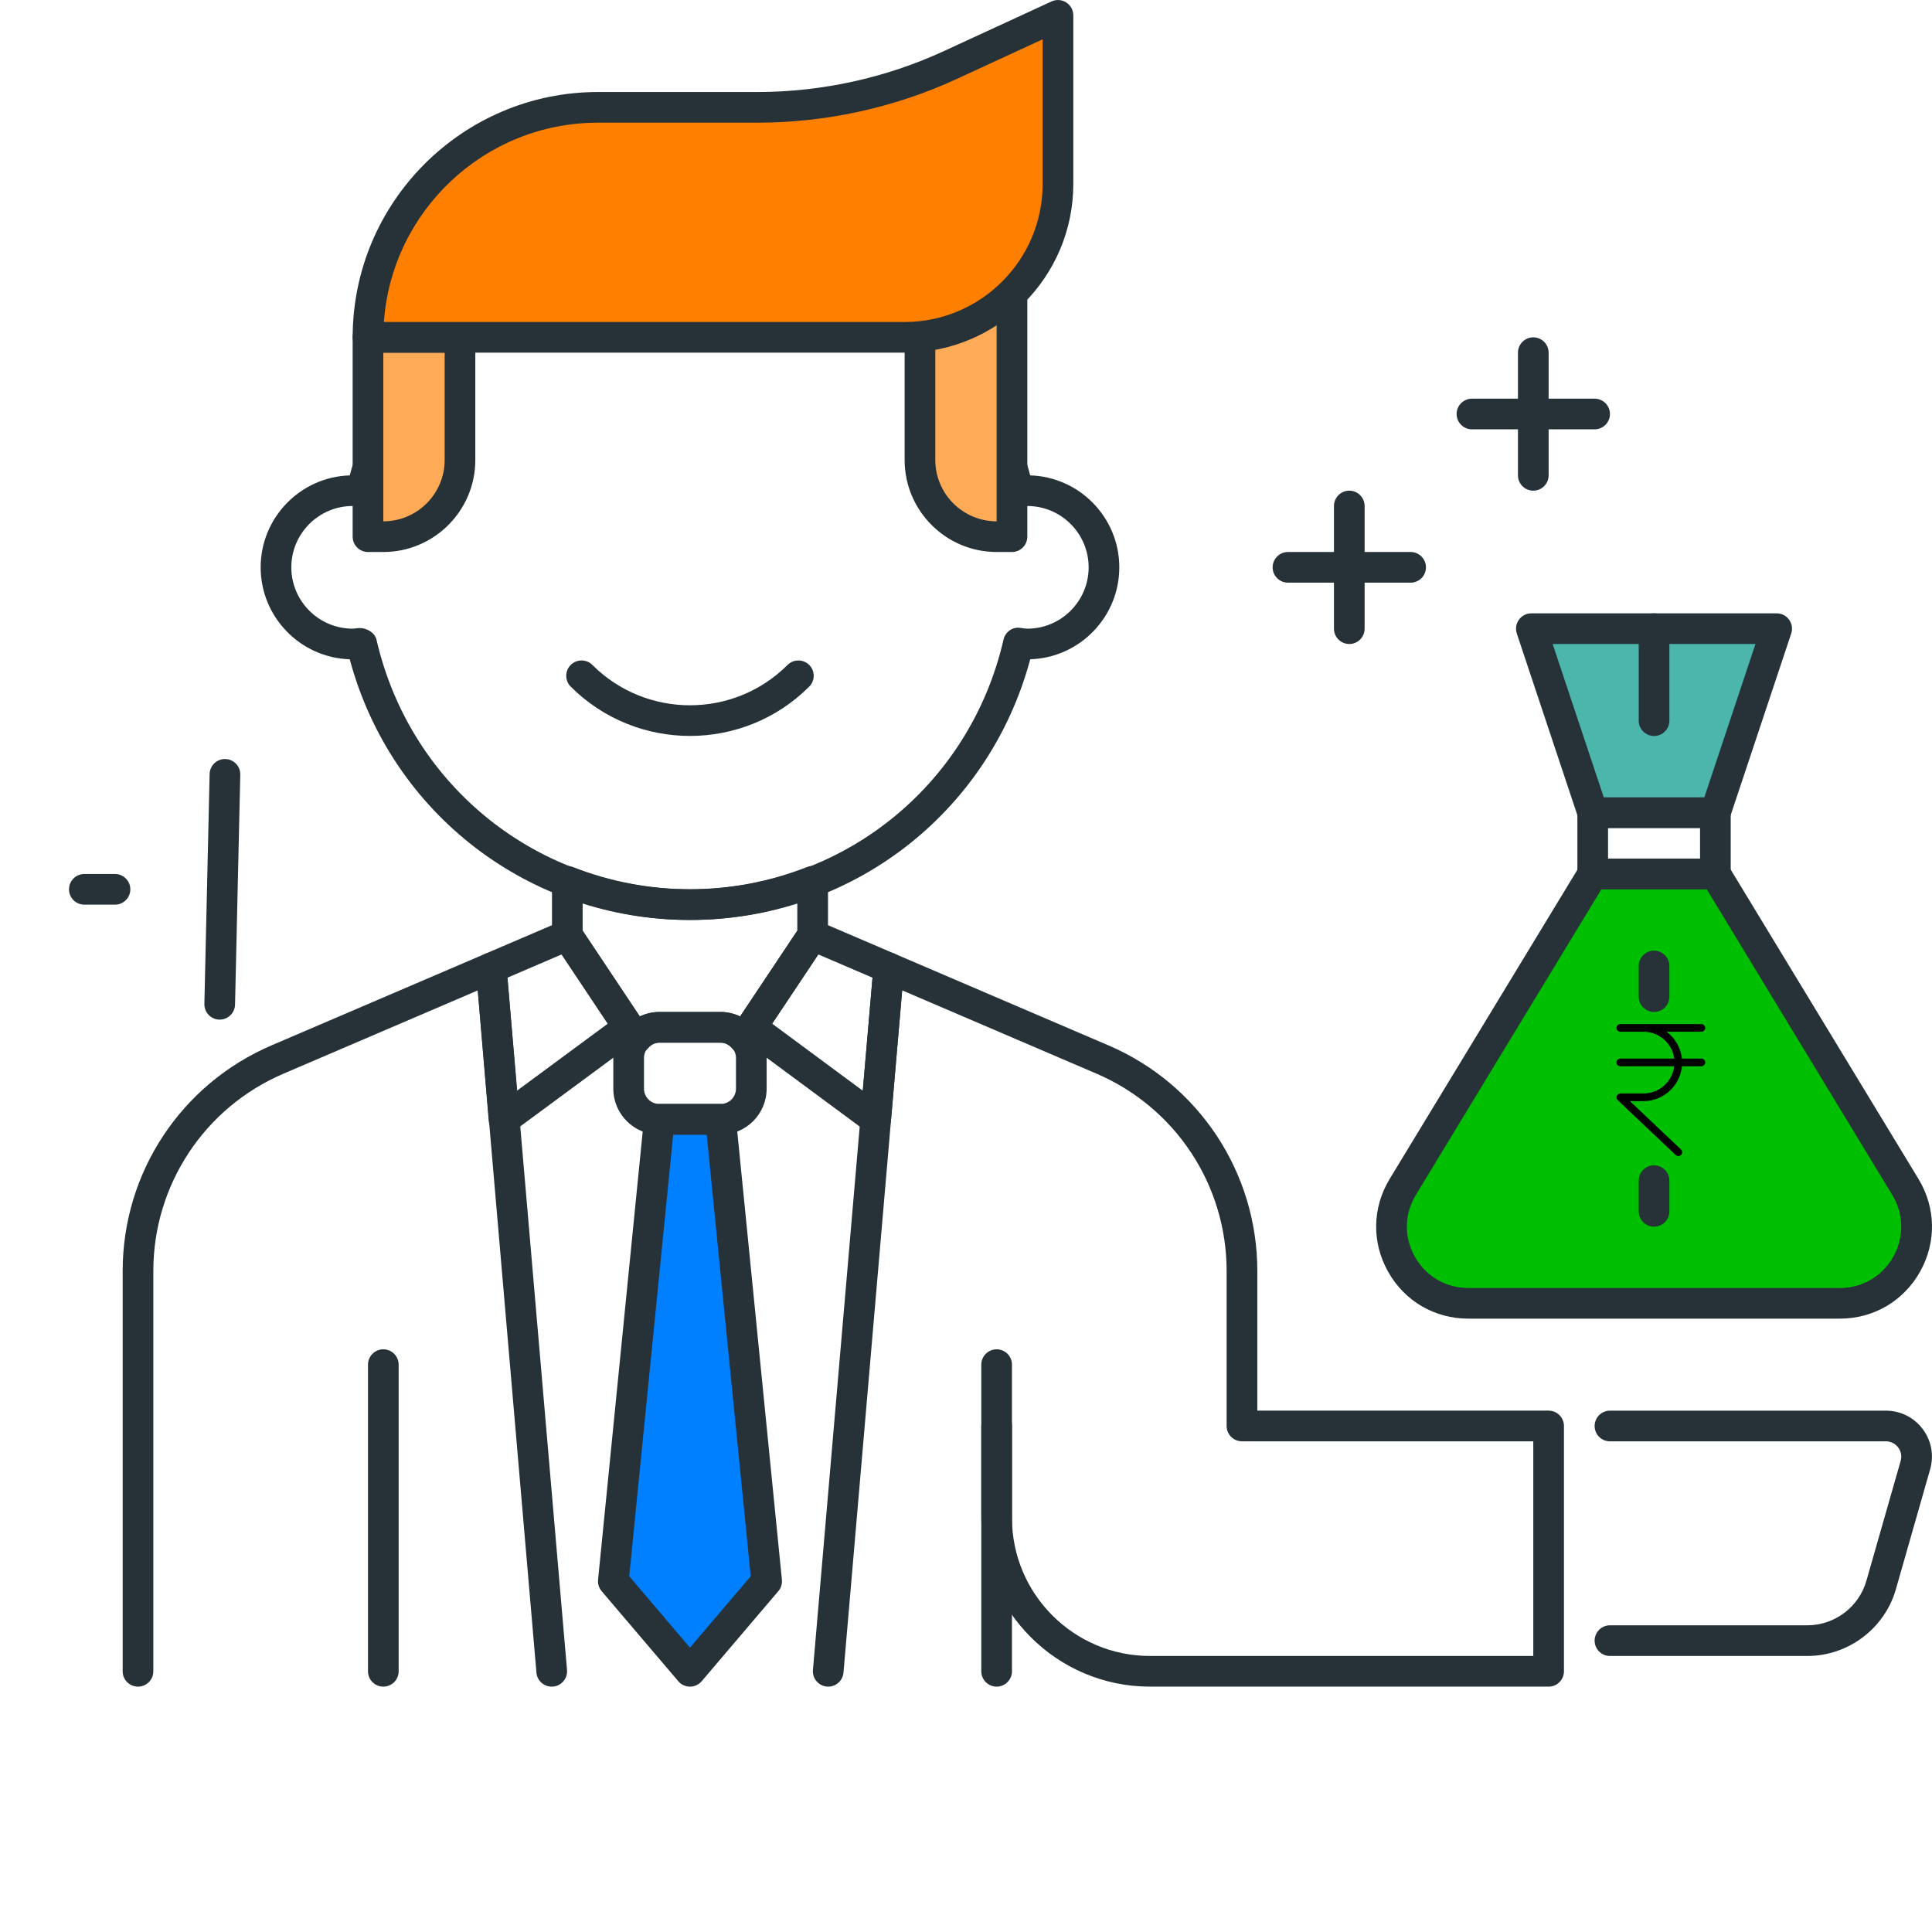 <svg width="504.015" height="504" xmlns="http://www.w3.org/2000/svg">

 <g>
  <title>background</title>
  <rect fill="none" id="canvas_background" height="402" width="582" y="-1" x="-1"/>
 </g>
 <g>
  <title>Layer 1</title>
  <path id="svg_1" fill="#263238" d="m143.922,440.004c-2.059,0 -3.801,-1.566 -3.977,-3.656l-15.305,-177.973l-50.695,21.727c-20.625,8.832 -33.945,29.047 -33.945,51.465l0,104.438c0,2.211 -1.793,4 -4,4s-4,-1.789 -4,-4l0,-104.438c0,-25.633 15.223,-48.723 38.793,-58.832l55.781,-23.906c1.18,-0.496 2.539,-0.406 3.633,0.25c1.105,0.656 1.824,1.809 1.93,3.086l15.785,183.496c0.184,2.199 -1.441,4.145 -3.641,4.328c-0.121,0.008 -0.242,0.016 -0.359,0.016zm0,0"/>
  <path id="svg_2" fill="#263238" d="m216.07,440.004c-0.117,0 -0.23,-0.008 -0.352,-0.016c-2.199,-0.184 -3.832,-2.129 -3.641,-4.328l15.793,-183.496c0.113,-1.277 0.832,-2.43 1.93,-3.086c1.102,-0.648 2.457,-0.746 3.633,-0.25l55.781,23.906c23.562,10.109 38.793,33.191 38.793,58.832l0,36.438l75.992,0c2.207,0 4,1.793 4,4l0,64c0,2.211 -1.793,4 -4,4l-104,0c-24.258,0 -44,-19.742 -44,-44l0,-24c0,-2.207 1.793,-4 4,-4s4,1.793 4,4l0,24c0,19.848 16.152,36 36,36l100,0l0,-56l-76,0c-2.207,0 -4,-1.789 -4,-4l0,-40.438c0,-22.426 -13.32,-42.633 -33.945,-51.473l-50.695,-21.73l-15.312,177.977c-0.184,2.098 -1.926,3.664 -3.977,3.664zm0,0"/>
  <path id="svg_3" fill="#263238" d="m471.512,432.004l-51.512,0c-2.207,0 -4,-1.789 -4,-4c0,-2.207 1.793,-4 4,-4l51.512,0c7.105,0 13.434,-4.773 15.383,-11.598l8.945,-31.297c0.344,-1.215 0.113,-2.496 -0.656,-3.504c-0.758,-1.016 -1.926,-1.594 -3.191,-1.594l-71.992,0c-2.207,0 -4,-1.789 -4,-4c0,-2.207 1.793,-4 4,-4l71.992,0c3.809,0 7.297,1.746 9.582,4.777c2.289,3.031 3,6.863 1.953,10.527l-8.941,31.297c-2.922,10.23 -12.418,17.391 -23.074,17.391zm0,0"/>
  <path id="svg_4" fill="#00bf00" d="m479.969,340.004l-96.922,0c-15.59,0 -25.191,-17.047 -17.094,-30.375l49.559,-81.625l32,0l49.551,81.625c8.098,13.328 -1.504,30.375 -17.094,30.375z"/>
  <path id="svg_5" fill="#263238" d="m479.969,344.004l-96.922,0c-8.789,0 -16.605,-4.566 -20.91,-12.223c-4.312,-7.656 -4.16,-16.711 0.398,-24.223l49.555,-81.625c0.727,-1.191 2.023,-1.922 3.422,-1.922l32,0c1.398,0 2.695,0.73 3.426,1.922l49.551,81.625c4.551,7.512 4.711,16.566 0.398,24.223s-12.125,12.223 -20.918,12.223zm-62.207,-112l-48.387,79.707c-3.047,5.008 -3.145,11.039 -0.27,16.148c2.871,5.105 8.086,8.152 13.941,8.152l96.922,0c5.855,0 11.07,-3.047 13.941,-8.152c2.867,-5.109 2.777,-11.141 -0.27,-16.148l-48.383,-79.707l-27.496,0zm0,0"/>
  <path id="svg_6" fill="#263238" d="m447.504,232.004l-32,0c-2.207,0 -4,-1.789 -4,-4l0,-16c0,-2.207 1.793,-4 4,-4l32,0c2.207,0 4,1.793 4,4l0,16c0,2.211 -1.785,4 -4,4zm-28,-8l24,0l0,-8l-24,0l0,8zm0,0"/>
  <path id="svg_8" fill="#263238" d="m431.504,264.004c-2.207,0 -4,-1.789 -4,-4l0,-8c0,-2.207 1.793,-4 4,-4c2.207,0 4,1.793 4,4l0,8c0,2.211 -1.785,4 -4,4zm0,0"/>
  <path id="svg_9" fill="#263238" d="m431.504,320.004c-2.207,0 -4,-1.789 -4,-4l0,-8c0,-2.207 1.793,-4 4,-4c2.207,0 4,1.793 4,4l0,8c0,2.211 -1.785,4 -4,4zm0,0"/>
  <path id="svg_10" fill="#4db6ac" d="m447.512,212.004l-32,0l-16,-48l64,0l-16,48zm0,0"/>
  <path id="svg_11" fill="#263238" d="m447.504,216.004l-32,0c-1.719,0 -3.246,-1.102 -3.801,-2.734l-16,-48c-0.406,-1.215 -0.199,-2.559 0.555,-3.602c0.75,-1.047 1.949,-1.664 3.238,-1.664l64,0c1.289,0 2.496,0.617 3.238,1.664c0.762,1.043 0.961,2.387 0.555,3.602l-16,48c-0.527,1.633 -2.066,2.734 -3.785,2.734zm-29.113,-8l26.234,0l13.336,-40l-52.906,0l13.336,40zm0,0"/>
  <path id="svg_12" fill="#263238" d="m431.504,192.004c-2.207,0 -4,-1.789 -4,-4l0,-24c0,-2.207 1.793,-4 4,-4c2.207,0 4,1.793 4,4l0,24c0,2.211 -1.785,4 -4,4zm0,0"/>
  <path id="svg_13" fill="#263238" d="m180,240.004c-41.953,0 -77.969,-27.797 -88.762,-68.016c-12.879,-0.398 -23.238,-11.008 -23.238,-23.984c0,-12.977 10.359,-23.582 23.238,-23.984c10.793,-40.215 46.809,-68.016 88.762,-68.016s77.969,27.801 88.762,68.016c12.879,0.402 23.238,11.008 23.238,23.984c0,12.977 -10.359,23.586 -23.238,23.984c-10.793,40.219 -46.809,68.016 -88.762,68.016zm-86.207,-76.168c1.91,0 4,1.203 4.422,3.035c8.809,38.352 42.441,65.133 81.785,65.133s72.977,-26.781 81.793,-65.133c0.453,-1.984 2.254,-3.371 4.383,-3.074c1.031,0.145 1.426,0.207 1.824,0.207c8.824,0 16,-7.176 16,-16c0,-8.824 -7.176,-16 -16,-16c-0.367,0 -0.727,0.066 -1.078,0.113c-2.027,0.273 -4.664,-0.953 -5.137,-2.977c-8.809,-38.352 -42.441,-65.137 -81.785,-65.137s-72.977,26.785 -81.793,65.137c-0.453,1.977 -2.352,3.289 -4.344,3.082c-1.129,-0.152 -1.488,-0.219 -1.863,-0.219c-8.824,0 -16,7.176 -16,16c0,8.824 7.176,16 16,16c0.406,0 0.809,-0.07 1.191,-0.125c0.199,-0.027 0.395,-0.043 0.602,-0.043zm0,0"/>
  <path id="svg_14" fill="#ffaa56" d="m100,140.004l-4,0l0,-52l24,0l0,32c0,11.051 -8.953,20 -20,20zm0,0"/>
  <path id="svg_15" fill="#263238" d="m100,144.004l-4,0c-2.207,0 -4,-1.789 -4,-4l0,-52c0,-2.207 1.793,-4 4,-4l24,0c2.207,0 4,1.793 4,4l0,32c0,13.234 -10.77,24 -24,24zm0,-8l0.078,0l-0.078,0zm0,-44l0,44c8.824,0 16,-7.176 16,-16l0,-28l-16,0zm0,0"/>
  <path id="svg_16" fill="#ffaa56" d="m240,87.605l0,32.398c0,11.051 8.953,20 20,20l4,0l0,-63.48c-6.312,6.203 -14.703,10.145 -24,11.082zm0,0"/>
  <path id="svg_17" fill="#263238" d="m264,144.004l-4,0c-13.23,0 -24,-10.766 -24,-24l0,-32.398c0,-2.055 1.551,-3.777 3.602,-3.977c8.23,-0.832 15.902,-4.367 21.59,-9.953c1.16,-1.133 2.871,-1.461 4.352,-0.832c1.488,0.625 2.457,2.074 2.457,3.68l0,63.48c0,2.211 -1.793,4 -4,4zm-20,-52.926l0,28.926c0,8.824 7.176,16 16,16l0,-51.207c-4.816,3.082 -10.258,5.23 -16,6.281zm0,0"/>
  <path id="svg_18" fill="#263238" d="m180,191.988c-11.266,0 -22.527,-4.285 -31.113,-12.863c-1.559,-1.559 -1.559,-4.098 0,-5.656c1.562,-1.559 4.098,-1.559 5.656,0c14.031,14.031 36.871,14.031 50.906,0c1.559,-1.559 4.094,-1.559 5.656,0c1.559,1.559 1.559,4.098 0,5.656c-8.578,8.578 -19.84,12.863 -31.105,12.863zm0,0"/>
  <path id="svg_19" fill="#ff7f00" d="m236,88.004l-140,0c0,-33.133 26.863,-60 60,-60l41.641,0c17.367,0 34.52,-3.766 50.289,-11.047l28.07,-12.953l0,44c0,22.098 -17.91,40 -40,40zm0,0"/>
  <path id="svg_20" fill="#263238" d="m236,92.004l-140,0c-2.207,0 -4,-1.789 -4,-4c0,-35.285 28.711,-64 64,-64l41.641,0c16.68,0 33.488,-3.695 48.605,-10.68l28.074,-12.949c1.246,-0.562 2.688,-0.48 3.832,0.262c1.152,0.738 1.848,2 1.848,3.367l0,44c0,24.258 -19.742,44 -44,44zm-135.855,-8l135.855,0c19.848,0 36,-16.152 36,-36l0,-37.75l-22.391,10.336c-16.168,7.473 -34.137,11.414 -51.969,11.414l-41.641,0c-29.527,0 -53.801,22.984 -55.855,52zm0,0"/>
  <path id="svg_21" fill="#007fff" d="m200,412.508l-20,23.496l-20,-23.496l12,-120.504l16,0l12,120.504zm0,0"/>
  <g id="svg_22" fill="#263238">
   <path id="svg_23" d="m180,440.004c-1.168,0 -2.289,-0.512 -3.047,-1.406l-20,-23.504c-0.707,-0.832 -1.043,-1.906 -0.93,-2.992l12,-120.496c0.199,-2.047 1.922,-3.602 3.977,-3.602l16,0c2.055,0 3.777,1.555 3.977,3.602l12,120.496c0.113,1.086 -0.223,2.168 -0.93,2.992l-20,23.504c-0.758,0.895 -1.879,1.406 -3.047,1.406zm-15.848,-28.797l15.848,18.629l15.848,-18.621l-11.48,-115.203l-8.75,0l-11.465,115.195zm0,0"/>
   <path id="svg_24" d="m100,440.004c-2.207,0 -4,-1.789 -4,-4l0,-80c0,-2.207 1.793,-4 4,-4s4,1.793 4,4l0,80c0,2.211 -1.793,4 -4,4zm0,0"/>
   <path id="svg_25" d="m260,440.004c-2.207,0 -4,-1.789 -4,-4l0,-80c0,-2.207 1.793,-4 4,-4s4,1.793 4,4l0,80c0,2.211 -1.793,4 -4,4zm0,0"/>
   <path id="svg_26" d="m131.48,296.004c-0.559,0 -1.129,-0.117 -1.648,-0.359c-1.32,-0.59 -2.215,-1.855 -2.336,-3.305l-3.328,-39.496c-0.152,-1.719 0.832,-3.336 2.406,-4.016l19.852,-8.504c1.789,-0.742 3.84,-0.145 4.902,1.465l16,24c1.184,1.777 0.77,4.168 -0.953,5.441l-32.52,24c-0.703,0.512 -1.535,0.773 -2.375,0.773zm0.895,-40.949l2.488,29.488l23.695,-17.488l-12.039,-18.066l-14.145,6.066zm0,0"/>
   <path id="svg_27" d="m228.457,296.004c-0.84,0 -1.68,-0.262 -2.379,-0.781l-32.453,-24c-1.723,-1.273 -2.137,-3.664 -0.953,-5.441l16,-24c1.07,-1.602 3.121,-2.207 4.902,-1.465l19.852,8.504c1.582,0.68 2.551,2.305 2.406,4.023l-3.398,39.496c-0.129,1.449 -1.02,2.707 -2.336,3.305c-0.531,0.242 -1.082,0.359 -1.641,0.359zm-27.016,-28.949l23.637,17.488l2.539,-29.488l-14.137,-6.066l-12.039,18.066zm0,0"/>
   <path id="svg_28" d="m188,296.004l-16,0c-6.617,0 -12,-5.383 -12,-12l0,-8c0,-6.613 5.383,-12 12,-12l16,0c6.617,0 12,5.387 12,12l0,8c0,6.617 -5.383,12 -12,12zm-16,-24c-2.199,0 -4,1.801 -4,4l0,8c0,2.203 1.801,4 4,4l16,0c2.199,0 4,-1.797 4,-4l0,-8c0,-2.199 -1.801,-4 -4,-4l-16,0zm0,0"/>
   <path id="svg_29" d="m165.953,274.934c-0.074,0 -0.152,0 -0.219,-0.008c-1.254,-0.074 -2.414,-0.73 -3.109,-1.777l-17.953,-26.926c-0.441,-0.656 -0.672,-1.426 -0.672,-2.219l0,-14.086c0,-1.32 0.656,-2.562 1.754,-3.305c1.094,-0.754 2.492,-0.887 3.711,-0.426c19.656,7.723 41.422,7.723 61.078,0c1.219,-0.469 2.625,-0.328 3.715,0.426c1.094,0.742 1.75,1.984 1.75,3.305l0,14.086c0,0.793 -0.23,1.562 -0.672,2.219l-17.953,26.926c-0.703,1.047 -1.848,1.711 -3.109,1.777c-1.434,0.113 -2.48,-0.465 -3.289,-1.434c-0.48,-0.551 -1.48,-1.488 -2.984,-1.488l-16,0c-1.504,0 -2.512,0.938 -2.984,1.504c-0.758,0.906 -1.879,1.426 -3.062,1.426zm-13.953,-32.137l14.93,22.391c1.574,-0.766 3.301,-1.184 5.07,-1.184l16,0c1.77,0 3.504,0.418 5.07,1.176l14.93,-22.391l0,-7.199c-18.168,5.855 -37.832,5.855 -56,0l0,7.207zm0,0"/>
   <path transform="rotate(-88.693 58,232.004) " id="svg_30" d="m88,236.004l-60,0c-2.207,0 -4,-1.789 -4,-4c0,-2.207 1.793,-4 4,-4l60,0c2.207,0 4,1.793 4,4c0,2.211 -1.793,4 -4,4zm0,0"/>
   <path id="svg_31" d="m30,236.004l-8,0c-2.207,0 -4,-1.789 -4,-4c0,-2.207 1.793,-4 4,-4l8,0c2.207,0 4,1.793 4,4c0,2.211 -1.793,4 -4,4zm0,0"/>
   <path id="svg_32" d="m416,112.004l-32,0c-2.207,0 -4,-1.789 -4,-4c0,-2.207 1.793,-4 4,-4l32,0c2.207,0 4,1.793 4,4c0,2.211 -1.793,4 -4,4zm0,0"/>
   <path id="svg_33" d="m400,128.004c-2.207,0 -4,-1.789 -4,-4l0,-32c0,-2.207 1.793,-4 4,-4s4,1.793 4,4l0,32c0,2.211 -1.793,4 -4,4zm0,0"/>
   <path id="svg_34" d="m368,152.004l-32,0c-2.207,0 -4,-1.789 -4,-4c0,-2.207 1.793,-4 4,-4l32,0c2.207,0 4,1.793 4,4c0,2.211 -1.793,4 -4,4zm0,0"/>
   <path id="svg_35" d="m352,168.004c-2.207,0 -4,-1.789 -4,-4l0,-32c0,-2.207 1.793,-4 4,-4s4,1.793 4,4l0,32c0,2.211 -1.793,4 -4,4zm0,0"/>
  </g>
  <g stroke="null" id="svg_58">
   <g stroke="null" transform="matrix(0.1,0,0,0.1,205.008,143.719) " id="svg_40">
    <g stroke="null" id="svg_41">
     <path stroke-width="0" stroke="null" id="svg_42" d="m2388.476,1324.422l-50.8,0c-2.9,-28 -18,-54 -40.1,-70l90.9,0c5.5,0 10,-4.5 10,-10s-4.5,-10 -10,-10l-211.6,0c-5.5,0 -10,4.5 -10,10s4.5,10 10,10l60.6,0c41.2,0 75.2,31 80.1,70l-140.7,0c-5.5,0 -10,4.5 -10,10s4.5,10 10,10l140.7,0c-5,40.5 -39.4,70.9 -80.1,71l-60.5,0c-5.6,0.1 -10.1,4.7 -10,10.3c0,2.7 1.2,5.3 3.1,7.2l151.3,143.1c4,3.8 10.3,3.6 14.1,-0.4c3.8,-4.1 3.6,-10.4 -0.4,-14.3l-133.1,-125.9l35.4,0c52.2,0 95.3,-40 100.3,-91l50.8,0c5.5,0 10,-4.5 10,-10s-4.5,-10 -10,-10z"/>
    </g>
   </g>
   <g stroke="null" transform="matrix(0.1,0,0,0.1,205.008,143.719) " id="svg_43"/>
   <g stroke="null" transform="matrix(0.1,0,0,0.1,205.008,143.719) " id="svg_44"/>
   <g stroke="null" transform="matrix(0.1,0,0,0.1,205.008,143.719) " id="svg_45"/>
   <g stroke="null" transform="matrix(0.1,0,0,0.1,205.008,143.719) " id="svg_46"/>
   <g stroke="null" transform="matrix(0.1,0,0,0.1,205.008,143.719) " id="svg_47"/>
   <g stroke="null" transform="matrix(0.1,0,0,0.1,205.008,143.719) " id="svg_48"/>
   <g stroke="null" transform="matrix(0.1,0,0,0.1,205.008,143.719) " id="svg_49"/>
   <g stroke="null" transform="matrix(0.1,0,0,0.1,205.008,143.719) " id="svg_50"/>
   <g stroke="null" transform="matrix(0.1,0,0,0.1,205.008,143.719) " id="svg_51"/>
   <g stroke="null" transform="matrix(0.1,0,0,0.1,205.008,143.719) " id="svg_52"/>
   <g stroke="null" transform="matrix(0.1,0,0,0.1,205.008,143.719) " id="svg_53"/>
   <g stroke="null" transform="matrix(0.1,0,0,0.1,205.008,143.719) " id="svg_54"/>
   <g stroke="null" transform="matrix(0.1,0,0,0.1,205.008,143.719) " id="svg_55"/>
   <g stroke="null" transform="matrix(0.1,0,0,0.1,205.008,143.719) " id="svg_56"/>
   <g stroke="null" transform="matrix(0.1,0,0,0.1,205.008,143.719) " id="svg_57"/>
  </g>
 </g>
</svg>